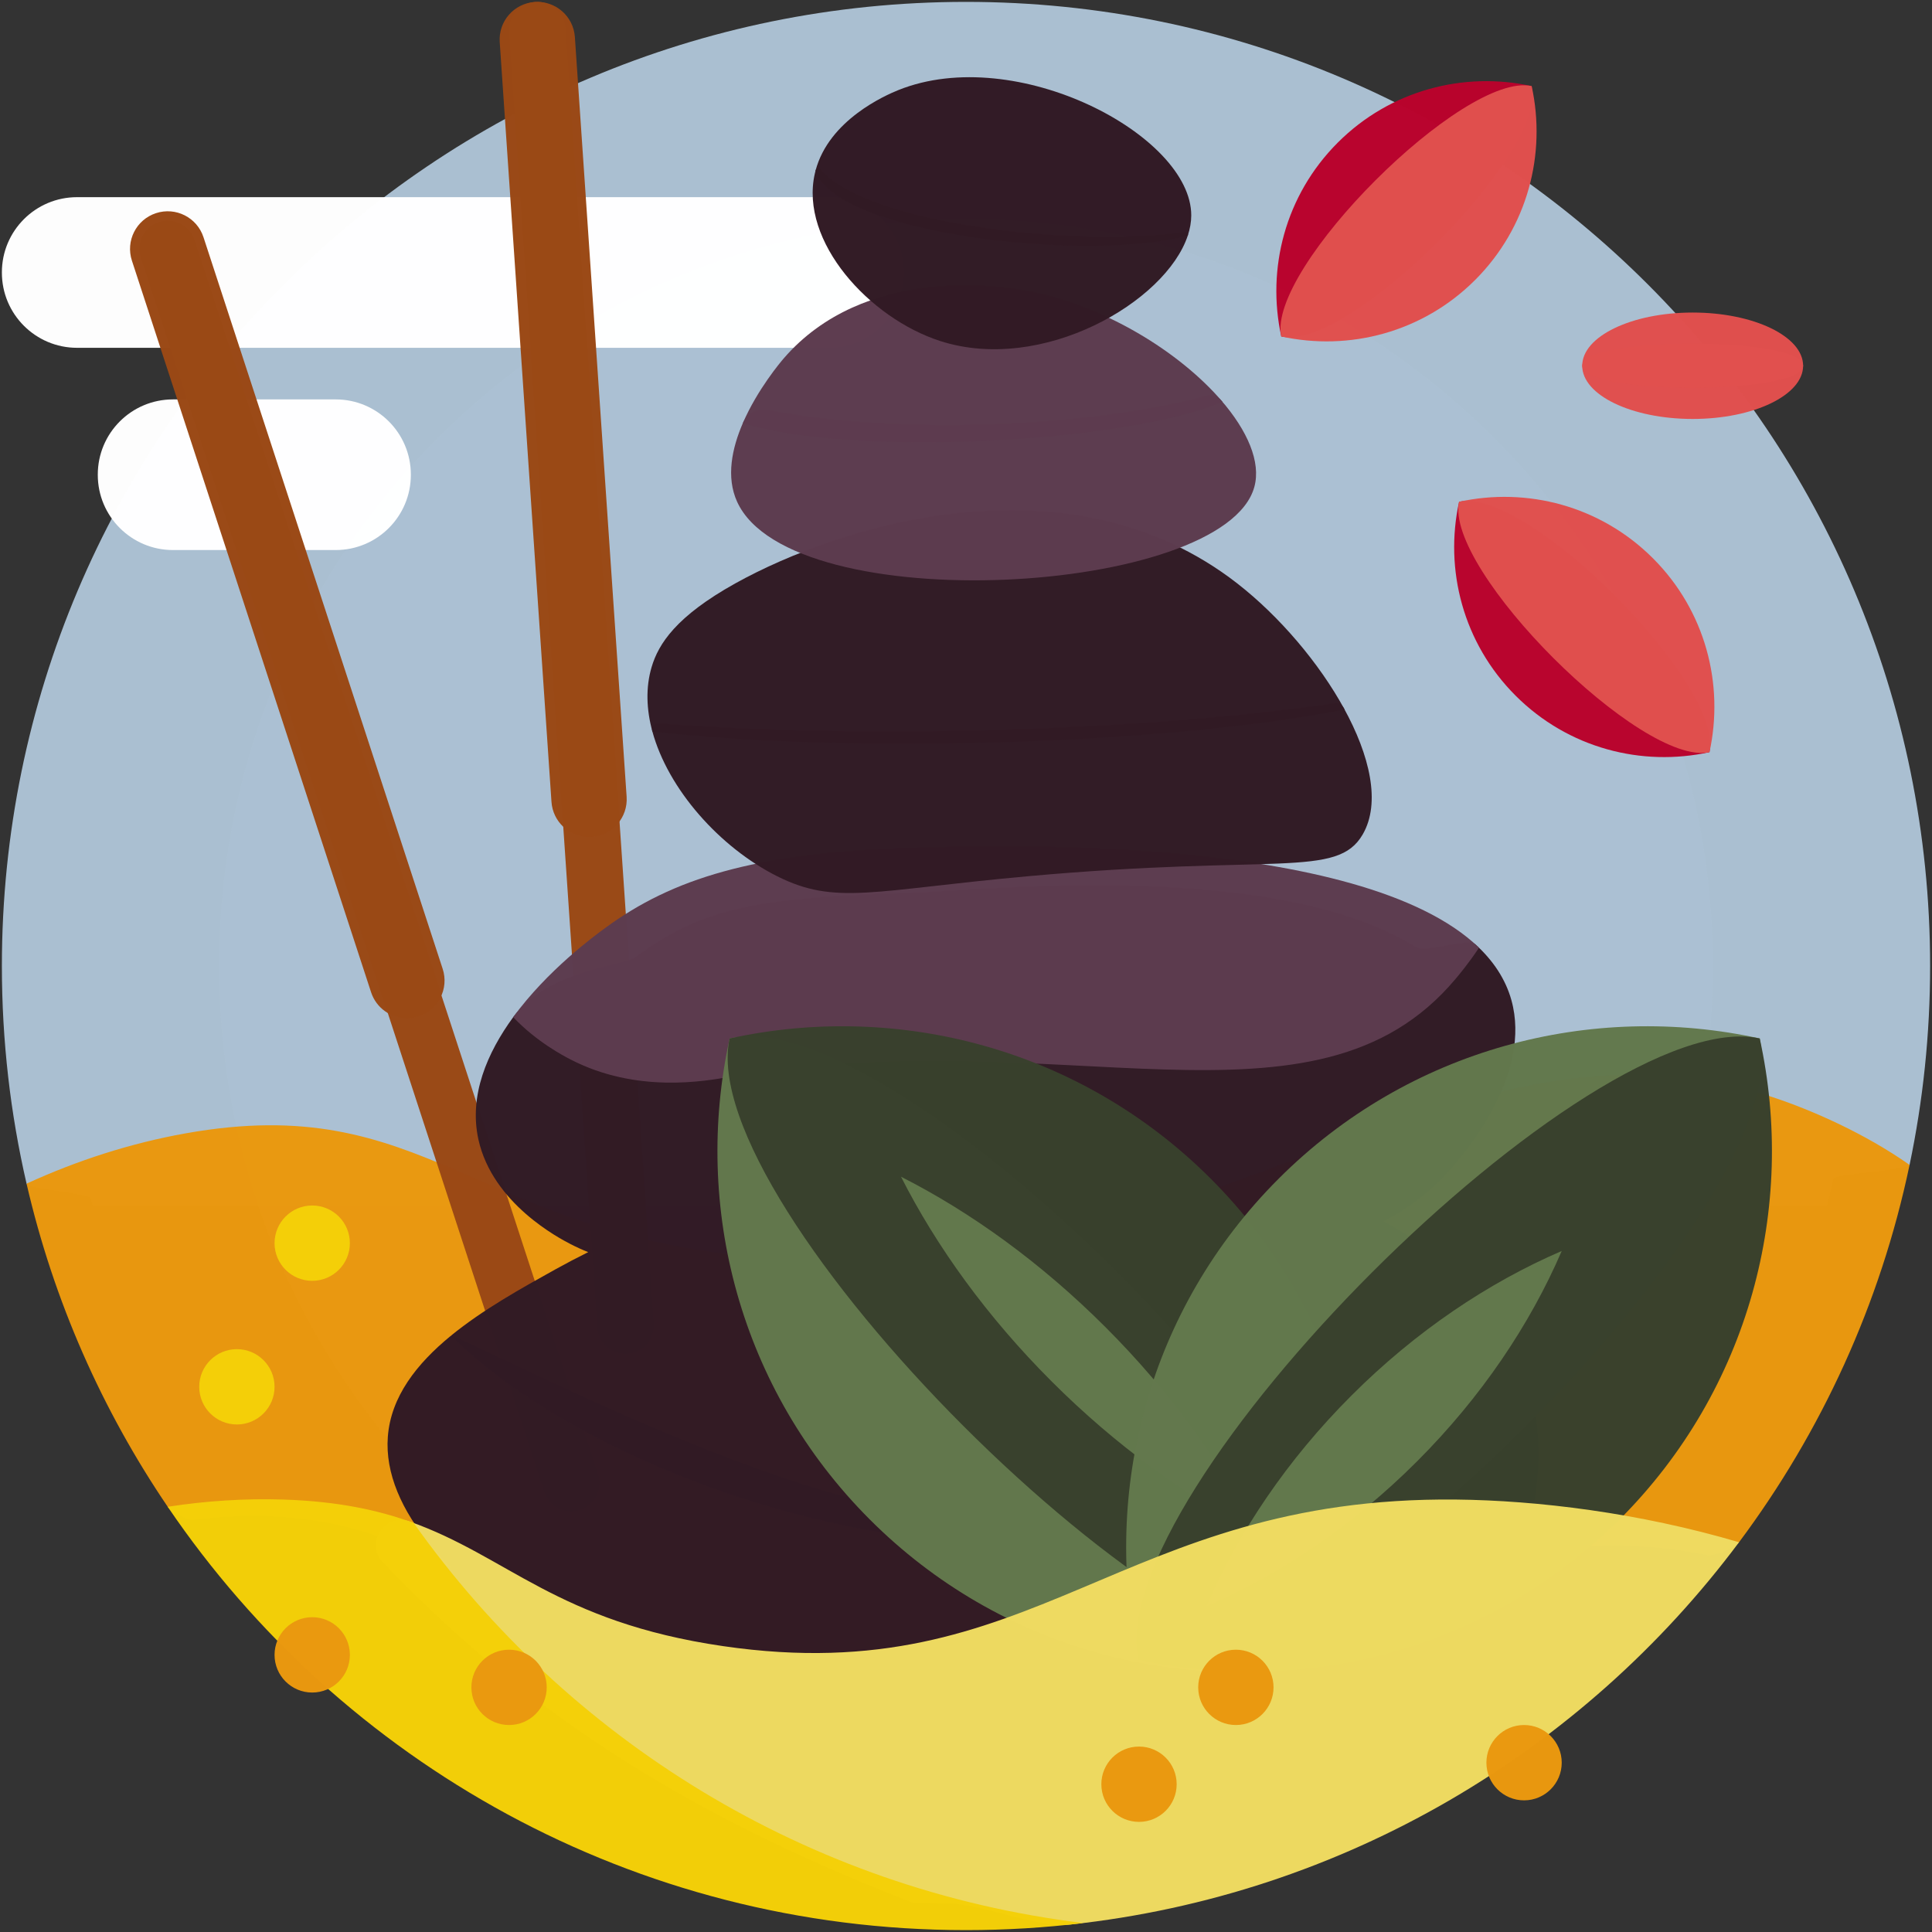 <svg width="513" height="513" viewBox="0 0 513 513" fill="none" xmlns="http://www.w3.org/2000/svg">
<rect x="0" y="0" width="513" height="513" fill="#333333" stroke="none"/>
<g clip-path="url(#clip0_35_138)">
<path d="M24.649 320.093C24.485 319.452 24.324 318.81 24.165 318.167C23.847 316.88 7.35 315.589 7.051 314.294C2.765 295.721 0.5 276.375 0.5 256.5C0.5 115.115 115.115 0.5 256.5 0.5C397.885 0.5 512.5 115.115 512.5 256.5C512.5 274.605 510.62 292.271 507.046 309.313C506.793 310.522 487.066 311.727 486.796 312.929C486.256 315.33 485.682 317.718 485.075 320.093H24.649Z" fill="#ACC1D3" fill-opacity="0.99"/>
<path d="M454.84 256.5C454.84 366.04 366.04 454.84 256.5 454.84C146.96 454.84 58.16 366.04 58.16 256.5C58.16 146.96 146.96 58.16 256.5 58.16C366.04 58.16 454.84 146.96 454.84 256.5Z" fill="#ACC1D3" fill-opacity="0.99"/>
<path d="M89.132 146.053H45.926C34.902 146.053 25.965 137.116 25.965 126.092V126.014C25.965 114.99 34.902 106.053 45.926 106.053H89.132C100.156 106.053 109.093 114.99 109.093 126.014V126.092C109.093 137.117 100.156 146.053 89.132 146.053ZM0.5 72.314V72.392C0.5 83.416 9.437 92.353 20.461 92.353H220C231.024 92.353 239.961 83.416 239.961 72.392V72.314C239.961 61.29 231.024 52.353 220 52.353H20.461C9.437 52.353 0.5 61.289 0.5 72.314Z" fill="white" fill-opacity="0.99"/>
<path d="M44.531 400.089C27.118 374.434 14.241 345.452 7.051 314.294C20.494 308.121 34.754 303.536 49.241 300.945C113.573 289.437 125.104 327.467 202.703 334.033C321.075 344.049 385.883 263.309 470.716 291.336C481.099 294.767 495.165 300.944 507.045 309.313C499.294 346.27 483.572 380.295 461.761 409.508C460.619 411.038 454.976 413.246 453.328 412.899C378.364 397.125 310.872 461.201 202.45 445.563C125.372 434.445 116.096 395.803 51.199 403.508C49.884 403.664 45.427 401.41 44.531 400.089Z" fill="#EA9810" fill-opacity="0.99"/>
<path d="M166.091 359.459C162.181 359.459 158.885 356.427 158.616 352.468L135.186 8.51C134.904 4.377 138.026 0.799 142.159 0.517C146.303 0.237 149.87 3.358 150.151 7.49L173.581 351.448C173.863 355.581 170.741 359.159 166.608 359.441C166.435 359.453 166.262 359.459 166.091 359.459ZM153.988 400.92C157.925 399.633 160.073 395.398 158.786 391.461L51.659 63.772C50.371 59.835 46.138 57.688 42.2 58.974C38.263 60.261 36.115 64.496 37.402 68.433L144.529 396.121C145.563 399.284 148.5 401.292 151.656 401.292C152.429 401.293 153.214 401.173 153.988 400.92Z" fill="#9A4916" fill-opacity="0.99"/>
<path d="M156.4 222.241C151.187 222.241 146.793 218.199 146.433 212.92L132.691 11.18C132.316 5.67 136.478 0.899 141.988 0.523C147.492 0.157 152.269 4.311 152.645 9.82L166.387 211.561C166.762 217.071 162.6 221.842 157.09 222.218C156.859 222.234 156.629 222.241 156.4 222.241ZM111.146 269.87C116.396 268.154 119.26 262.507 117.543 257.258L54.035 62.995C52.318 57.745 46.673 54.879 41.423 56.598C36.173 58.314 33.309 63.961 35.026 69.21L98.534 263.472C99.913 267.689 103.828 270.368 108.037 270.368C109.066 270.368 110.114 270.207 111.146 269.87Z" fill="#9A4916" fill-opacity="0.99"/>
<path d="M402.87 359.3C414.91 385.533 404.166 411.799 402.87 414.835C380.626 466.92 296.465 475.539 247.371 470.37C178.054 463.072 100.095 420.016 102.979 381.514C103.777 370.858 110.652 362.108 119.68 354.712C120.97 353.655 201.126 397.137 247.371 402.005C294.303 406.946 373.282 399.287 399.579 353.099C400.793 355.103 401.892 357.17 402.87 359.3Z" fill="#321B25" fill-opacity="0.99"/>
<path d="M401.425 356.364C377.192 405.65 295.459 413.816 247.371 408.753C198.824 403.642 146.039 380.991 119.756 354.65C128.171 347.773 138.442 342.067 147.408 337.086C150.281 335.49 153.208 333.954 156.184 332.478C154.613 331.853 153.038 331.14 151.469 330.327C148.594 328.837 130.807 319.624 127.039 302.593C124.447 290.878 129.386 279.522 136.268 270.084C145.353 257.624 165.654 256.415 168.65 254.224C186.348 241.283 199.851 238.446 240.48 237.123C261.113 236.451 338.323 227.991 375.969 251.501C378.718 253.218 389.649 248.818 391.845 250.826C396.454 255.042 399.749 259.924 401.322 265.575C406.694 284.87 389.758 305.055 386.489 308.952C380.804 315.728 374.434 320.695 367.406 324.3C382.579 332.398 394.44 343.083 401.425 356.364Z" fill="#321B25" fill-opacity="0.99"/>
<path d="M392.714 251.644C390.021 255.717 387.543 258.672 386.488 259.929C349.094 304.499 282.043 270.808 193.474 285.979C187.204 287.053 169.017 290.395 151.468 281.305C149.727 280.403 142.519 276.669 136.267 270.083C145.352 257.623 157.821 248.506 160.817 246.315C178.515 233.374 200.086 226.512 240.715 225.188C263.058 224.46 361.355 221.258 392.714 251.644Z" fill="#5D3C4F" fill-opacity="0.99"/>
<path d="M354.37 186.754C355.342 186.613 356.302 187.08 356.777 187.94C363.762 200.597 366.68 213.196 361.843 221.553C355.029 233.326 338.582 226.73 272.987 232.66C231.67 236.395 221.928 240.483 206.345 232.66C191.146 225.03 177.35 209.565 173.193 194.114C172.904 193.042 173.759 192.009 174.866 192.094C230.243 196.344 303.445 194.128 354.37 186.754Z" fill="#321B25" fill-opacity="0.99"/>
<path d="M173.232 194.263C171.633 188.409 171.414 182.555 173.023 177.125C174.849 170.96 179.533 163.651 195.237 154.911C223.137 139.384 284.075 120.312 328.522 154.911C339.66 163.582 350.31 176.049 357.035 188.411C310.149 197.615 227.093 200.277 173.232 194.263Z" fill="#321B25" fill-opacity="0.99"/>
<path d="M320.528 105.075C321.861 104.716 323.282 105.172 324.188 106.214C331.248 114.336 334.877 122.691 333.06 129.301C325.118 158.192 210.108 164.765 195.729 133.238C192.743 126.691 194.345 119.046 197.257 112.322C198.368 109.756 201.135 108.351 203.88 108.883C238.311 115.557 288.77 113.62 320.528 105.075Z" fill="#5D3C4F" fill-opacity="0.99"/>
<path d="M197.241 112.36C201.103 103.423 207.289 96.107 208.113 95.153C229.52 70.372 265.588 75.94 272.276 77.144C293.134 80.9 313.441 93.566 324.636 106.735C297.784 117.941 225.326 121.243 197.241 112.36Z" fill="#5D3C4F" fill-opacity="0.99"/>
<path d="M314.615 61.572C315.139 61.494 315.577 61.986 315.412 62.49C309.598 80.232 276.698 99.256 249.669 90.554C230.84 84.492 212.284 64.147 216.348 46.126C216.413 45.838 216.483 45.553 216.558 45.272C216.719 44.669 217.479 44.499 217.884 44.974C230.214 59.455 285.624 65.894 314.615 61.572Z" fill="#321B25" fill-opacity="0.99"/>
<path d="M193.741 275.741C238.39 265.947 368.526 396.083 358.733 440.732C314.084 450.526 265.615 438.123 230.982 403.491C196.349 368.859 183.947 320.39 193.741 275.741Z" fill="#63784D" fill-opacity="0.99"/>
<path d="M193.741 275.741C238.39 265.947 286.859 278.35 321.492 312.982C356.125 347.614 368.527 396.083 358.733 440.733C314.083 450.526 183.947 320.39 193.741 275.741Z" fill="#39412D" fill-opacity="0.99"/>
<path d="M279.208 366.77C262.12 349.682 248.655 331.014 239.242 312.454C257.802 321.867 276.47 335.332 293.558 352.42C310.646 369.508 324.111 388.176 333.524 406.736C314.965 397.323 296.297 383.858 279.208 366.77Z" fill="#63784D" fill-opacity="0.99"/>
<path d="M302.268 440.732C292.474 396.083 304.877 347.614 339.509 312.981C374.141 278.348 422.61 265.946 467.26 275.74C477.053 320.39 346.917 450.526 302.268 440.732Z" fill="#63784D" fill-opacity="0.99"/>
<path d="M430.018 403.491C395.386 438.123 346.917 450.526 302.267 440.732C292.473 396.083 422.609 265.947 467.259 275.741C477.053 320.39 464.651 368.859 430.018 403.491Z" fill="#39412D" fill-opacity="0.99"/>
<path d="M358.816 370.587C375.904 353.499 395.134 340.596 414.681 332.17C406.255 351.717 393.353 370.947 376.264 388.035C359.176 405.123 339.946 418.026 320.399 426.452C328.825 406.905 341.728 387.675 358.816 370.587Z" fill="#63784D" fill-opacity="0.99"/>
<path d="M453.913 199.723C435.921 203.67 416.39 198.672 402.434 184.716C388.478 170.76 383.481 151.229 387.427 133.237C405.42 129.291 457.86 181.731 453.913 199.723ZM340.213 89.342C336.266 71.35 341.264 51.819 355.22 37.863C369.176 23.907 388.707 18.91 406.699 22.856C410.645 40.849 358.205 93.289 340.213 89.342Z" fill="#BA042D" fill-opacity="0.99"/>
<path d="M438.907 148.244C452.863 162.2 457.86 181.731 453.914 199.723C435.922 203.67 383.482 151.229 387.428 133.237C405.42 129.291 424.951 134.288 438.907 148.244ZM391.692 74.335C377.736 88.291 358.205 93.288 340.213 89.342C336.266 71.35 388.707 18.91 406.699 22.856C410.645 40.849 405.647 60.38 391.692 74.335Z" fill="#E1504E" fill-opacity="0.99"/>
<path d="M251.403 505.398C248.416 505.398 245.441 505.346 242.478 505.245C186.776 483.714 142.168 457.237 101.654 414.806C96.824 409.748 102.145 401.668 108.74 403.995C134.868 413.217 147.795 430.648 192 437.092C275.221 449.225 296.769 397.263 386.6 398.172C408.143 398.39 435.178 401.665 461.761 409.507C420.29 465.05 356.805 503.196 284.234 511.014C275.125 511.996 260.775 505.398 251.403 505.398Z" fill="#EFDB61" fill-opacity="0.99"/>
<path d="M287.666 510.622C277.45 511.862 267.05 512.5 256.5 512.5C168.333 512.5 90.575 467.929 44.531 400.089C54.806 398.507 65.1 397.848 75.242 398.172C89.76 398.636 100.612 401.004 109.849 404.393C150.554 461.81 214.328 501.721 287.666 510.622Z" fill="#F4D009" fill-opacity="0.99"/>
<path d="M82.901 320.093C77.378 320.093 72.901 324.57 72.901 330.093C72.901 335.616 77.378 340.093 82.901 340.093C88.424 340.093 92.901 335.616 92.901 330.093C92.901 324.57 88.424 320.093 82.901 320.093ZM62.901 358.237C57.378 358.237 52.901 362.714 52.901 368.237C52.901 373.76 57.378 378.237 62.901 378.237C68.424 378.237 72.901 373.76 72.901 368.237C72.901 362.714 68.424 358.237 62.901 358.237Z" fill="#F4D009" fill-opacity="0.99"/>
<path d="M135.168 438.042C129.645 438.042 125.168 442.519 125.168 448.042C125.168 453.565 129.645 458.042 135.168 458.042C140.691 458.042 145.168 453.565 145.168 448.042C145.168 442.519 140.691 438.042 135.168 438.042ZM82.901 429.415C77.378 429.415 72.901 433.892 72.901 439.415C72.901 444.938 77.378 449.415 82.901 449.415C88.424 449.415 92.901 444.938 92.901 439.415C92.901 433.892 88.424 429.415 82.901 429.415ZM328.158 438.042C322.635 438.042 318.158 442.519 318.158 448.042C318.158 453.565 322.635 458.042 328.158 458.042C333.681 458.042 338.158 453.565 338.158 448.042C338.158 442.519 333.681 438.042 328.158 438.042ZM302.439 463.761C296.916 463.761 292.439 468.238 292.439 473.761C292.439 479.284 296.916 483.761 302.439 483.761C307.962 483.761 312.439 479.284 312.439 473.761C312.439 468.239 307.962 463.761 302.439 463.761ZM404.681 458.042C399.158 458.042 394.681 462.519 394.681 468.042C394.681 473.565 399.158 478.042 404.681 478.042C410.204 478.042 414.681 473.565 414.681 468.042C414.681 462.519 410.204 458.042 404.681 458.042Z" fill="#EA9810" fill-opacity="0.99"/>
<path d="M478.777 97.117C478.777 104.919 465.647 111.245 449.45 111.245C433.253 111.245 420.123 104.92 420.123 97.117C420.123 89.314 478.777 89.315 478.777 97.117Z" fill="#E1504E" fill-opacity="0.99"/>
<path d="M478.777 97.117C478.777 104.919 420.124 104.919 420.124 97.117C420.124 89.315 433.254 82.989 449.451 82.989C465.647 82.99 478.777 89.315 478.777 97.117Z" fill="#E1504E" fill-opacity="0.99"/>
<path d="M316.311 57.232C316.304 58.97 315.987 60.751 315.394 62.544C290.244 69.661 221.983 62.532 216.551 45.299C220.119 31.846 235.097 25.301 238.562 23.91C269.816 11.364 316.391 35.916 316.311 57.232Z" fill="#321B25" fill-opacity="0.99"/>
</g>
<defs>
<clipPath id="clip0_35_138">
<rect width="512" height="512" fill="white" transform="translate(0.5 0.5)"/>
</clipPath>
</defs>
</svg>
